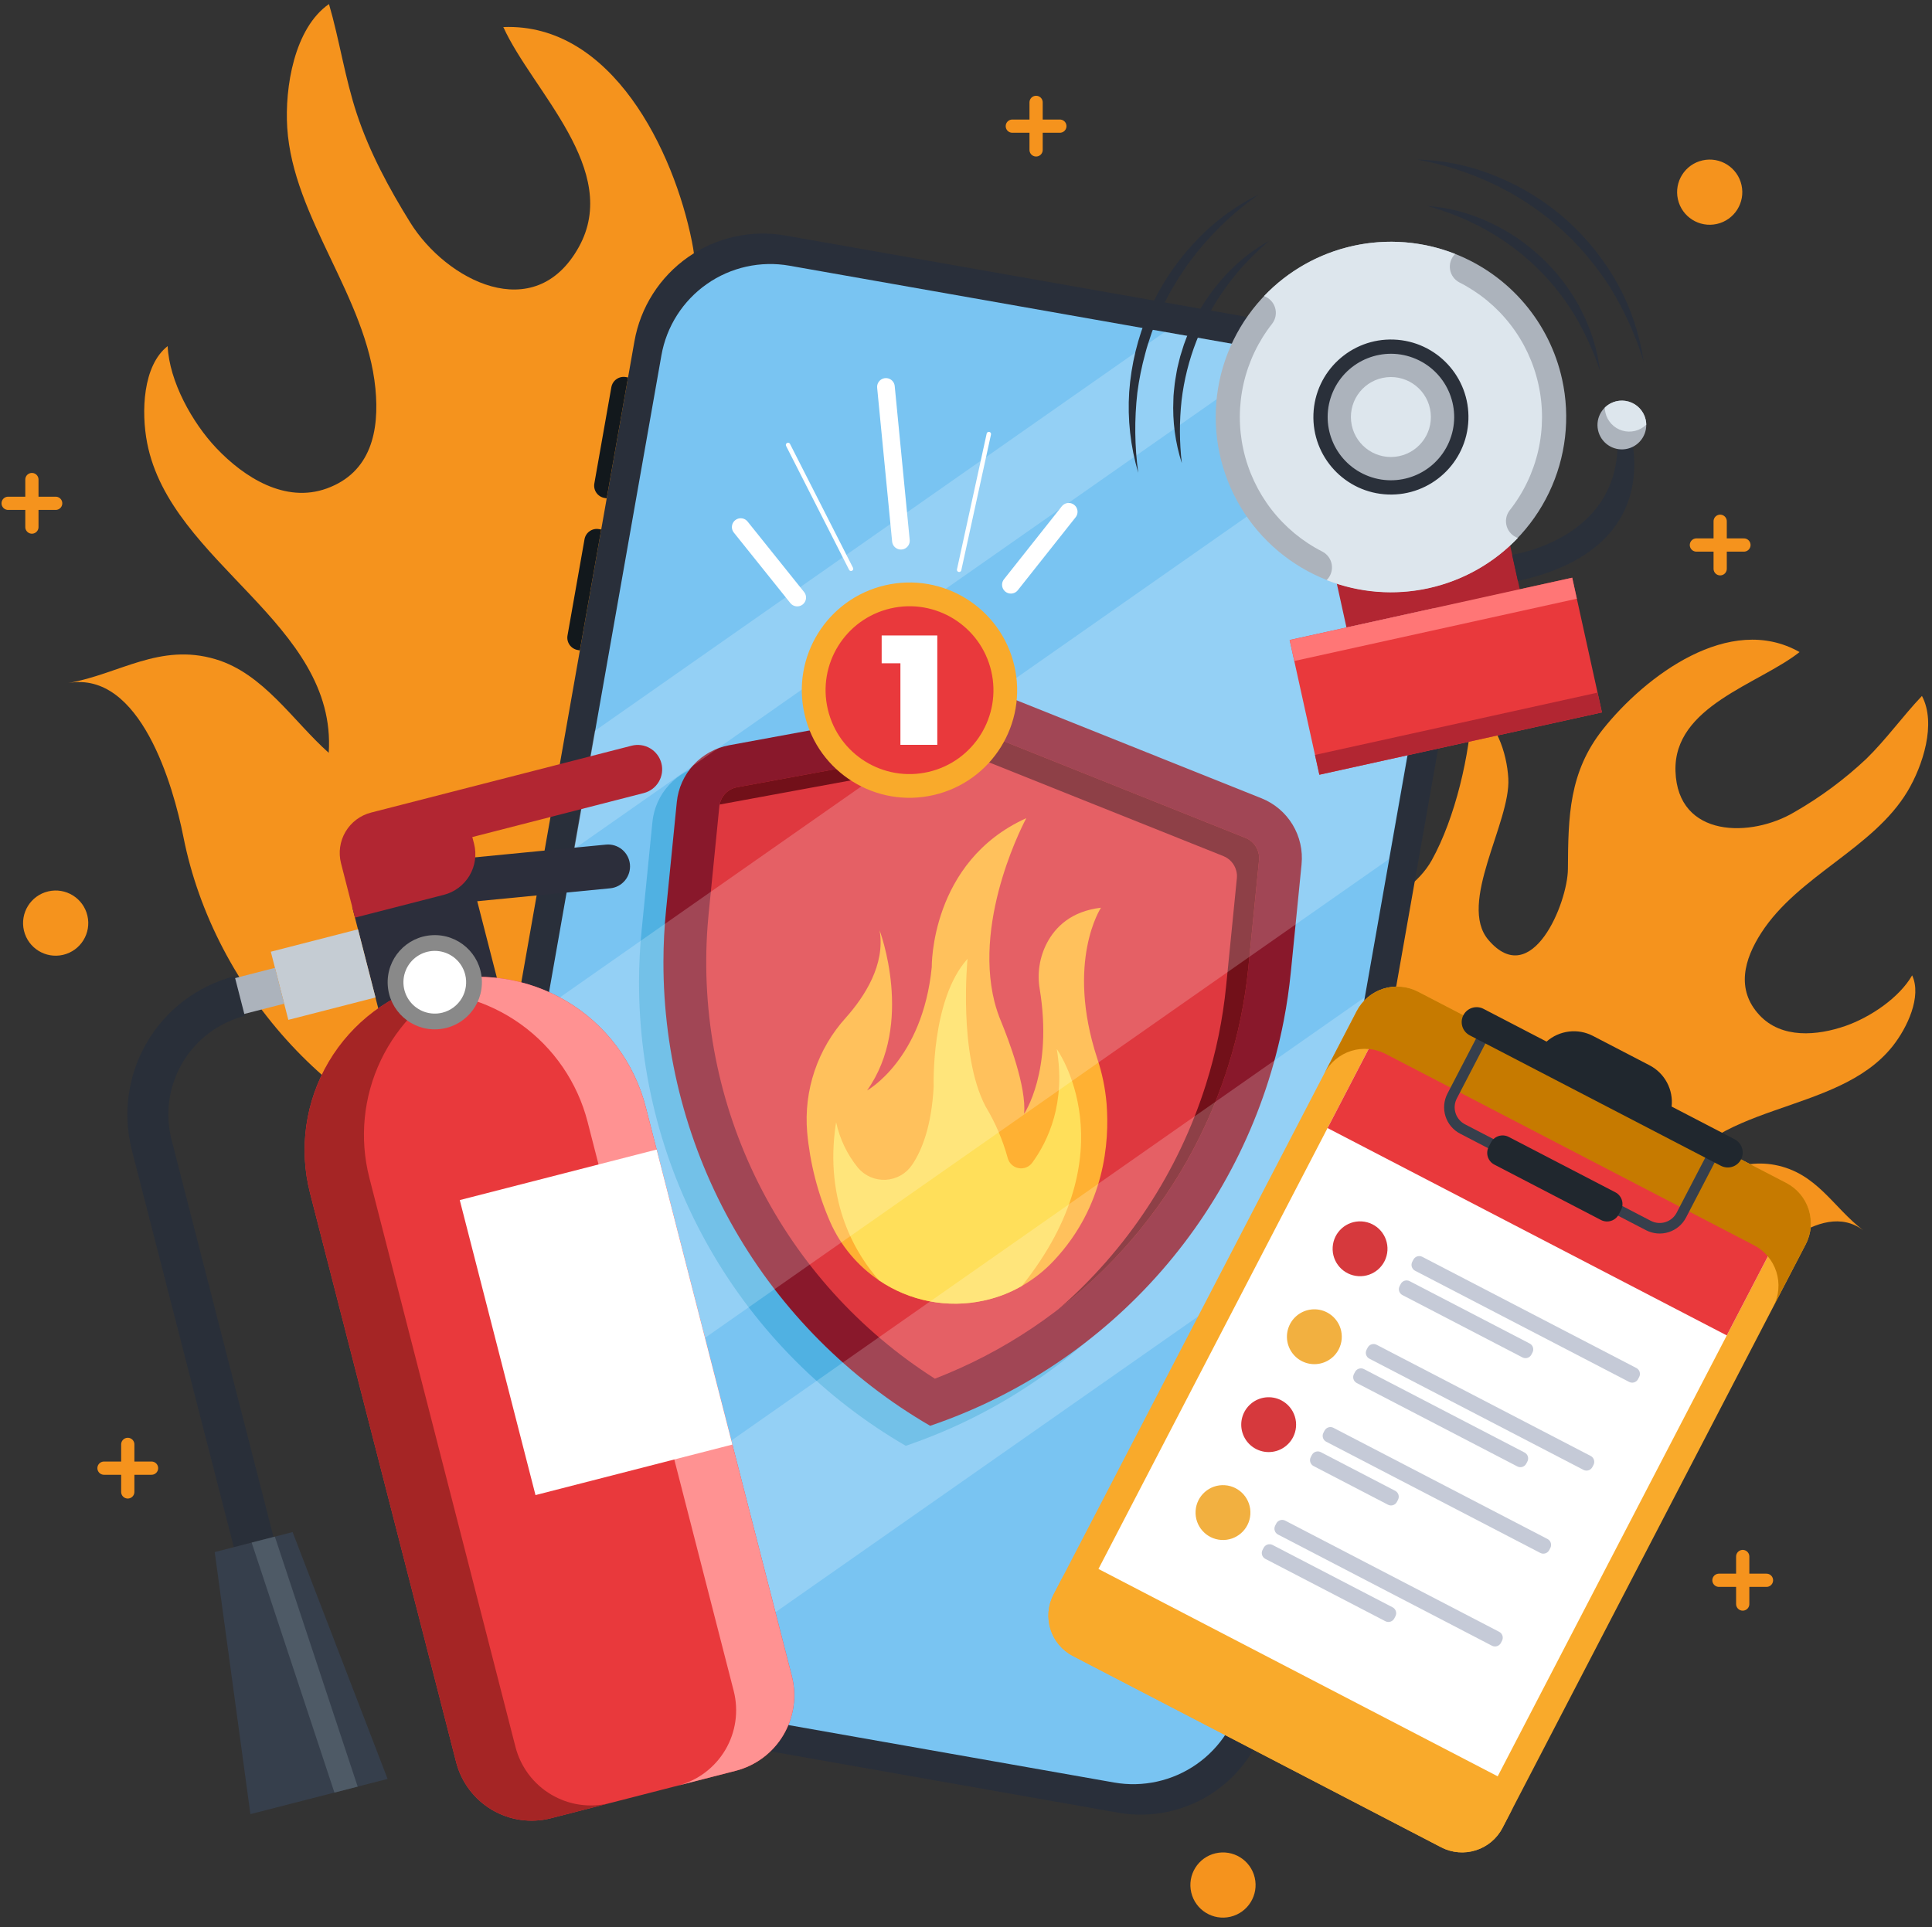 <svg width="438" height="437" viewBox="0 0 438 437" fill="none" xmlns="http://www.w3.org/2000/svg">


<rect x="0" y="0" width="438" height="437" fill="#333333" stroke="none"/>


<style>
.p1 {
    animation-name: jiggle;
    animation-duration: 1s;
    animation-iteration-count: infinite;
    animation-timing-function: linear;
}






@keyframes jiggle {
  1% {
    transform: translate(0px, 0px) rotate(0deg);
  }
  5% {
    transform: translate(1px, -1px) rotate(-1deg);
  }
  10% {
    transform: translate(2px, -2px) rotate(0deg);
  }
  15% {
    transform: translate(3px, -3px) rotate(1deg);
  }
  20% {
    transform: translate(2px, -2px) rotate(0deg);
  }
  25% {
    transform: translate(1px, -1px) rotate(-1deg);
  }
  30% {
    transform: translate(0px, 0px) rotate(0deg);
  }
  35% {
    transform: translate(-1px, 1px) rotate(1deg);
  }
  40% {
    transform: translate(-2px, 2px) rotate(0deg);
  }
  45% {
    transform: translate(-3px, 3px) rotate(-1deg);
  }
  50% {
    transform: translate(-2px, 2px) rotate(1deg);
  }
  55% {
    transform: translate(-1px, 1px) rotate(1deg);
  }
  60% {
    transform: translate(0px, 0px) rotate(0deg);
  }
}
  
  .v1 {
    transform-origin: center;
    animation-name:transtX;
    transform-box: fill-box;
    animation-fill-mode: both;
    animation-duration: 5.5s;
    animation-iteration-count: infinite;
}

@keyframes  transtX{
	0% {
   transform: translateY(0px);
   }
	50% {
       transform: translateY(-38px);

   }
	100% { 
       transform: translateY(0px);

   }
}


.v0-1 {
  animation-name: sc-2;
  transform-box: fill-box;
  animation-fill-mode: both;
	animation-duration: 1.5s;
  transform-origin: left top;
	animation-iteration-count: infinite;
  animation-delay: .2s;

}

.v0-2 {
  animation-delay: .4s;
  animation-name: sc-2;
  transform-box: fill-box;
  animation-fill-mode: both;
	animation-duration: 1.5s;
  transform-origin: left top;
	animation-iteration-count: infinite;
}

.v0-3 {
  animation-delay: .6s;
  animation-name: sc-2;
  transform-box: fill-box;
  animation-fill-mode: both;
	animation-duration: 1.5s;
  transform-origin: left top;
	animation-iteration-count: infinite;
}

.v0-4 {
  animation-delay: .8s;
  animation-name: sc-2;
  transform-box: fill-box;
  animation-fill-mode: both;
	animation-duration: 1.5s;
  transform-origin: left top;
	animation-iteration-count: infinite;
}

.v0-5 {
  animation-delay: .8s;
  animation-name: sc-2;
  transform-box: fill-box;
  animation-fill-mode: both;
	animation-duration: 1.5s;
  transform-origin: left top;
	animation-iteration-count: infinite;
}

.v0-6 {
  animation-delay: .8s;
  animation-name: sc-2;
  transform-box: fill-box;
  animation-fill-mode: both;
	animation-duration: 1.5s;
  transform-origin: left top;
	animation-iteration-count: infinite;
}

.v0-7 {
  animation-delay: .8s;
  animation-name: sc-2;
  transform-box: fill-box;
  animation-fill-mode: both;
	animation-duration: 1.5s;
  transform-origin: left top;
	animation-iteration-count: infinite;
}

.v0-8 {
  animation-delay: .8s;
  animation-name: sc-2;
  transform-box: fill-box;
  animation-fill-mode: both;
	animation-duration: 1.5s;
  transform-origin: left top;
	animation-iteration-count: infinite;
}

.v0-9 {
  animation-delay: .8s;
  animation-name: sc-2;
  transform-box: fill-box;
  animation-fill-mode: both;
	animation-duration: 1.5s;
  transform-origin: left top;
	animation-iteration-count: infinite;
}

.v0-10 {
  animation-delay: .8s;
  animation-name: sc-2;
  transform-box: fill-box;
  animation-fill-mode: both;
	animation-duration: 1.5s;
  transform-origin: left top;
	animation-iteration-count: infinite;
}

.v0-11 {
  animation-delay: .8s;
  animation-name: sc-2;
  transform-box: fill-box;
  animation-fill-mode: both;
	animation-duration: 1.5s;
  transform-origin: left top;
	animation-iteration-count: infinite;
}
.v0-12{
  animation-delay: .8s;
  animation-name: sc-2;
  transform-box: fill-box;
  animation-fill-mode: both;
	animation-duration: 1.5s;
  transform-origin: left top;
	animation-iteration-count: infinite;
}



@keyframes  sc-2 {
	0% {
   transform: scalex(1);
   }
	50% {
       transform: scaleX(0);

   }
	100% { 
       transform: scalex(1);
   }
}


.ro {
  animation-delay: .6s;
  animation-name: ro-2;
  transform-box: fill-box;
  animation-fill-mode: both;
	animation-duration: 3.5s;
  transform-origin: center top;
	animation-iteration-count: infinite;
}


@keyframes ro-2 {
	0% {
    transform: rotate(0deg);
   }
	50% {
    transform: rotate(10deg);

   }
	100% { 
    transform: rotate(0deg);
   }
}

</style>









<path d="M123.717 266.03C119.654 265.604 115.62 264.933 111.637 264.021C76.585 255.961 48.501 224.749 41.578 189.759C39.303 178.259 31.85 152.011 15.496 154.876C27.025 152.856 36.181 145.713 48.849 149.476C59.749 152.714 66.425 163.496 74.527 170.703C76.438 141.271 38.689 127.79 33.365 100.471C31.988 93.411 32.365 82.882 38.009 78.485C38.38 86.485 43.588 95.859 49.063 101.624C55.38 108.276 64.654 114.158 74.051 110.771C84.128 107.139 86.039 97.68 85.11 88.117C83.089 67.257 66.438 49.463 65.119 28.971C64.534 19.863 66.707 6.393 74.582 0.918C76.944 8.989 78.201 17.682 80.896 25.818C83.773 34.508 88.186 42.692 92.996 50.443C101.139 63.564 121.185 74.043 131.202 56.055C140.931 38.584 120.721 20.685 114.108 6.137C138.763 5.151 152.789 34.357 156.858 54.737C160.151 71.237 154.07 83.5 146.802 97.797C142.09 107.066 139.525 136.076 158.474 128.34C172.108 122.775 168.937 93.095 175.75 81.514C179.803 74.626 187.387 67.244 195.756 67.034C189.619 80.134 184.672 99.734 185.143 114.554C185.643 130.227 203.124 149.067 213.164 127.328C215.58 122.095 215.786 116.146 216.004 110.498C216.801 111.041 217.444 111.78 217.872 112.644C235.554 140.501 222.726 162.344 208.623 188.06C200.89 202.16 204.478 219.286 197.375 233.646C184.045 260.606 151.472 268.952 123.717 266.03Z" fill="#F5931D"/>
<path d="M313.682 315.392C316.496 316.487 319.374 317.412 322.3 318.162C348.064 324.732 377.086 313.728 393.482 293.078C398.87 286.291 412.655 271.565 422.432 278.984C415.539 273.753 411.94 265.96 402.342 264.143C394.079 262.579 386.042 267.405 378.281 269.399C386.99 249.408 416.358 253.331 429.107 237.182C432.402 233.008 435.722 225.963 433.499 221.162C430.548 226.291 423.95 230.69 418.399 232.626C411.999 234.858 403.91 235.584 398.882 230.177C393.489 224.377 395.436 217.515 399.282 211.545C407.676 198.522 424.639 192.464 432.443 179.445C435.91 173.658 439.043 164.07 435.721 157.806C431.436 162.311 427.667 167.598 423.14 172.035C418.202 176.688 412.735 180.744 406.851 184.121C397.058 189.987 380.337 190.086 379.844 174.874C379.365 160.1 398.706 155.174 407.977 147.857C392.109 138.862 373.003 153.307 363.428 165.325C355.679 175.052 355.528 185.171 355.459 197.025C355.417 204.711 347.282 224.644 337.448 213.145C330.372 204.873 342.505 186.445 341.948 176.524C341.616 170.624 339.131 163.207 333.703 160.236C333.303 170.925 329.916 185.477 324.59 195.057C318.957 205.188 301.09 211.65 301.851 193.965C302.034 189.708 303.913 185.729 305.682 181.943C304.974 182.031 304.302 182.298 303.728 182.721C282.676 195.042 283.713 213.737 284.274 235.414C284.581 247.299 276.426 257.337 276.232 269.179C275.873 291.404 294.453 307.916 313.682 315.392Z" fill="#F5931D"/>
<path d="M395.088 352.941V363.718" stroke="#F5931D" stroke-width="3" stroke-linecap="round" stroke-linejoin="round"/>
<path d="M400.476 358.329H389.699" stroke="#F5931D" stroke-width="3" stroke-linecap="round" stroke-linejoin="round"/>
<path d="M7.232 108.738V119.515" stroke="#F5931D" stroke-width="3" stroke-linecap="round" stroke-linejoin="round"/>
<path d="M12.621 114.126H1.844" stroke="#F5931D" stroke-width="3" stroke-linecap="round" stroke-linejoin="round"/>
<path d="M234.891 23.216V33.993" stroke="#F5931D" stroke-width="3" stroke-linecap="round" stroke-linejoin="round"/>
<path d="M240.279 28.604H229.502" stroke="#F5931D" stroke-width="3" stroke-linecap="round" stroke-linejoin="round"/>
<path d="M389.977 118.195V128.972" stroke="#F5931D" stroke-width="3" stroke-linecap="round" stroke-linejoin="round"/>
<path d="M395.365 123.583H384.588" stroke="#F5931D" stroke-width="3" stroke-linecap="round" stroke-linejoin="round"/>
<path d="M28.967 327.518V338.295" stroke="#F5931D" stroke-width="3" stroke-linecap="round" stroke-linejoin="round"/>
<path d="M34.355 332.905H23.578" stroke="#F5931D" stroke-width="3" stroke-linecap="round" stroke-linejoin="round"/>
<path d="M389.225 50.785C393.207 49.89 395.709 45.936 394.814 41.954C393.919 37.972 389.966 35.47 385.984 36.365C382.002 37.26 379.499 41.213 380.394 45.196C381.289 49.178 385.243 51.68 389.225 50.785Z" fill="#F5931D"/>
<path d="M14.319 216.508C18.291 215.57 20.751 211.59 19.813 207.618C18.875 203.646 14.895 201.186 10.923 202.123C6.951 203.061 4.491 207.041 5.428 211.014C6.366 214.986 10.346 217.446 14.319 216.508Z" fill="#F5931D"/>
<path d="M278.963 434.622C282.934 433.681 285.391 429.699 284.451 425.728C283.51 421.756 279.528 419.299 275.556 420.24C271.585 421.181 269.128 425.163 270.069 429.134C271.009 433.106 274.991 435.563 278.963 434.622Z" fill="#F5931D"/>


<g class="v1"> 
    <path d="M312.371 77.104L178.082 53.409C174.259 52.734 170.34 52.819 166.55 53.659C162.759 54.499 159.172 56.077 155.991 58.304C152.811 60.53 150.1 63.361 148.014 66.635C145.928 69.909 144.507 73.562 143.832 77.386L95.19 353.071C94.515 356.894 94.6 360.813 95.44 364.603C96.28 368.394 97.858 371.982 100.085 375.162C102.311 378.343 105.142 381.053 108.417 383.14C111.691 385.226 115.344 386.647 119.167 387.322L253.456 411.022C257.279 411.696 261.198 411.611 264.988 410.771C268.779 409.931 272.366 408.353 275.547 406.127C278.727 403.9 281.438 401.069 283.524 397.795C285.611 394.521 287.032 390.868 287.706 387.045L336.35 111.355C337.025 107.531 336.94 103.612 336.1 99.822C335.26 96.031 333.681 92.443 331.455 89.263C329.228 86.082 326.397 83.371 323.122 81.285C319.848 79.199 316.195 77.778 312.371 77.104Z" fill="#292F3A"/>
    <path d="M329.512 112.249L281.589 383.861C280.434 390.406 276.727 396.224 271.283 400.035C265.838 403.846 259.103 405.339 252.558 404.184L122.348 381.209C115.804 380.054 109.986 376.346 106.175 370.902C102.364 365.458 100.871 358.723 102.025 352.178L149.949 80.566C150.521 77.326 151.726 74.23 153.494 71.455C155.263 68.681 157.561 66.281 160.256 64.395C162.952 62.508 165.993 61.171 169.205 60.46C172.418 59.748 175.739 59.677 178.979 60.249L309.189 83.224C312.43 83.794 315.527 84.998 318.303 86.765C321.078 88.532 323.478 90.83 325.366 93.525C327.253 96.221 328.591 99.262 329.303 102.474C330.014 105.687 330.085 109.009 329.512 112.249Z" fill="#79C4F2"/>
    <path d="M141.88 85.501L142.386 85.591L137.544 113L137.038 112.911C136.3 112.78 135.643 112.362 135.212 111.748C134.781 111.133 134.612 110.373 134.742 109.634L138.599 87.797C138.73 87.058 139.149 86.4 139.764 85.97C140.38 85.539 141.141 85.371 141.88 85.501Z" fill="#12181C"/>
    <path d="M330.102 149.695L329.597 149.606L334.439 122.196L334.944 122.285C335.683 122.416 336.34 122.834 336.77 123.449C337.201 124.063 337.37 124.823 337.241 125.562L333.383 147.399C333.253 148.139 332.833 148.796 332.218 149.226C331.603 149.657 330.842 149.826 330.102 149.695Z" fill="#12181C"/>
    <path d="M135.796 119.977L136.302 120.066L131.46 147.476L130.954 147.387C130.216 147.256 129.559 146.838 129.128 146.223C128.697 145.609 128.528 144.848 128.658 144.109L132.515 122.273C132.646 121.533 133.065 120.876 133.68 120.445C134.296 120.015 135.057 119.846 135.796 119.977Z" fill="#12181C"/>
</g>
<g style="mix-blend-mode:multiply">
<path d="M289.548 200.504L287.115 224.933C286.743 228.666 286.206 232.348 285.504 235.979C281.431 256.999 271.87 276.568 257.792 292.7C243.714 308.832 225.619 320.953 205.344 327.834C186.921 317.139 171.636 301.787 161.022 283.317C150.408 264.847 144.84 243.911 144.875 222.609C144.881 218.703 145.081 214.775 145.475 210.825L147.908 186.396C148.222 183.254 149.548 180.299 151.687 177.976C153.826 175.653 156.662 174.088 159.767 173.517L217.903 162.817L221.857 162.087L266.524 179.959L280.472 185.543C283.403 186.717 285.872 188.81 287.51 191.509C289.147 194.208 289.864 197.366 289.551 200.507L289.548 200.504Z" fill="#50B1E2"/>
</g>
<path d="M295.078 195.971L292.645 220.4C292.273 224.133 291.736 227.815 291.034 231.445C286.962 252.465 277.402 272.034 263.324 288.166C249.246 304.299 231.151 316.42 210.875 323.301C192.452 312.606 177.166 297.254 166.552 278.784C155.938 260.314 150.37 239.377 150.406 218.075C150.41 214.17 150.61 210.242 151.006 206.291L153.436 181.871C153.749 178.729 155.074 175.773 157.212 173.45C159.35 171.126 162.185 169.56 165.29 168.988L223.426 158.288L227.38 157.558L272.047 175.431L285.996 181.014C288.927 182.188 291.396 184.282 293.033 186.981C294.67 189.68 295.387 192.837 295.074 195.979L295.078 195.971Z" fill="#89182B"/>
<path d="M285.438 195.02L283.005 219.443C282.252 227.022 280.718 234.504 278.428 241.769C273.379 257.813 264.78 272.514 253.271 284.779C241.761 297.045 227.636 306.559 211.944 312.617C194.867 301.753 181.056 286.461 171.982 268.369C162.909 250.277 158.913 230.062 160.42 209.879C160.483 209 160.562 208.131 160.649 207.255L163.082 182.832C163.191 181.781 163.635 180.794 164.35 180.017C165.065 179.24 166.012 178.715 167.05 178.52L207.901 170.999L226.38 167.599L263.486 182.446L282.398 190.011C283.094 190.291 283.716 190.729 284.215 191.29C284.714 191.851 285.076 192.519 285.274 193.244C285.444 193.819 285.5 194.423 285.438 195.02Z" fill="#DF383F"/>
<g style="mix-blend-mode:multiply">
<path d="M285.272 193.242C285.075 192.518 284.712 191.849 284.213 191.288C283.714 190.727 283.093 190.289 282.396 190.009L263.484 182.444L226.378 167.597L207.899 170.997L167.048 178.518C166.081 178.701 165.192 179.173 164.497 179.87C163.802 180.568 163.334 181.459 163.154 182.427L202.871 175.115L221.35 171.715L258.456 186.563L277.368 194.128C278.064 194.408 278.686 194.846 279.185 195.407C279.684 195.968 280.047 196.637 280.244 197.361C280.414 197.937 280.469 198.54 280.407 199.138L277.975 223.561C277.222 231.141 275.687 238.623 273.397 245.888C267.169 265.649 255.587 283.299 239.937 296.879C258.099 282.876 271.532 263.643 278.426 241.771C280.717 234.506 282.25 227.024 283.003 219.445L285.436 195.022C285.499 194.423 285.443 193.819 285.272 193.242Z" fill="#721019"/>
</g>
<path d="M238.933 285.833C236.81 288.107 234.357 290.049 231.655 291.594C229.172 293.026 226.493 294.09 223.703 294.752L222.953 294.923C218.903 295.797 214.717 295.841 210.65 295.05C206.582 294.259 202.717 292.651 199.289 290.323C194.423 287.043 190.583 282.456 188.209 277.09C185.386 270.619 183.623 263.735 182.989 256.704C182.592 252.008 183.166 247.28 184.676 242.816C186.185 238.352 188.598 234.246 191.764 230.756C196.022 225.968 200.747 218.69 199.413 210.956C199.413 210.956 207.374 232.019 196.579 247.256C196.579 247.256 209.14 240.345 211.237 219.294C211.237 219.294 210.861 195.374 232.67 185.521C232.67 185.521 220.593 207.703 225.449 227.129C225.852 228.698 226.369 230.235 226.997 231.729C228.553 235.523 232.771 246.494 232.167 252.564C232.167 252.564 238.783 242.913 235.705 224.221C235.103 220.646 235.692 216.973 237.381 213.766C239.276 210.201 242.852 206.613 249.602 205.826C249.602 205.826 241.553 217.956 248.75 239.993C249.866 243.323 250.579 246.775 250.873 250.275C251.55 259.001 250.469 273.525 238.933 285.833Z" fill="#FFB133"/>
<path d="M231.656 291.594C229.173 293.026 226.494 294.09 223.704 294.752L222.954 294.923C218.904 295.798 214.718 295.841 210.65 295.051C206.583 294.26 202.718 292.651 199.29 290.323C194.504 284.94 186.624 272.938 189.553 254.45C190.366 258.241 192.066 261.785 194.512 264.793C195.278 265.701 196.244 266.419 197.334 266.891C198.424 267.364 199.608 267.578 200.795 267.516C201.981 267.455 203.137 267.12 204.172 266.537C205.208 265.955 206.094 265.141 206.762 264.159C209.056 260.78 211.191 255.278 211.673 246.359C211.673 246.359 211.002 226.65 219.347 217.422C219.347 217.422 217.197 239.003 223.434 250.88C225.636 254.524 227.325 258.456 228.452 262.562C228.598 263.14 228.906 263.664 229.339 264.073C229.772 264.482 230.312 264.76 230.897 264.873C231.482 264.986 232.088 264.93 232.642 264.711C233.196 264.493 233.677 264.121 234.027 263.639C237.668 258.632 241.646 250.058 239.58 237.878C239.58 237.882 256.247 260.894 231.656 291.594Z" fill="#FFDF5A"/>
<g style="mix-blend-mode:overlay" opacity="0.2">
<path d="M321.929 89.649L123.767 228.371L103.59 342.734L314.836 194.847L329.413 112.231C330.137 108.141 329.832 103.936 328.526 99.994C327.219 96.051 324.952 92.496 321.929 89.649ZM264.075 75.264L134.816 165.749L130.087 192.549L290.877 79.99L264.075 75.264ZM122.248 381.192L147.208 385.592L300.06 278.588L309.305 226.196L105 369.211C106.833 372.34 109.326 375.032 112.304 377.101C115.283 379.17 118.676 380.566 122.248 381.192Z" fill="white"/>
</g>
<path d="M211.736 180.26C224.863 177.195 233.02 164.068 229.954 150.941C226.889 137.814 213.763 129.657 200.636 132.723C187.509 135.788 179.352 148.914 182.417 162.041C185.482 175.168 198.609 183.325 211.736 180.26Z" fill="#F9AA2B"/>
<path d="M210.531 175.022C220.762 172.627 227.115 162.391 224.72 152.16C222.325 141.929 212.089 135.576 201.858 137.971C191.626 140.366 185.274 150.602 187.669 160.833C190.064 171.064 200.299 177.417 210.531 175.022Z" fill="#E9393C"/>
<path d="M212.491 144.093V168.893H204.131V150.399H199.881V144.093H212.491Z" fill="white"/>
<path d="M204.245 122.61L200.848 87.735" stroke="white" stroke-width="4" stroke-linecap="round" stroke-linejoin="round"/>
<path d="M180.736 135.495L167.928 119.515" stroke="white" stroke-width="4" stroke-linecap="round" stroke-linejoin="round"/>
<path d="M229.176 132.594L242.287 116.046" stroke="white" stroke-width="4" stroke-linecap="round" stroke-linejoin="round"/>
<path d="M178.658 100.889L192.937 128.971" stroke="white" stroke-linecap="round" stroke-linejoin="round"/>
<path d="M224.176 98.424L217.445 129.2" stroke="white" stroke-linecap="round" stroke-linejoin="round"/>

<g class="ro"> 
    <path d="M106.744 198.706L79.84 205.612L88.318 238.639L115.221 231.732L106.744 198.706Z" fill="#2C2E3B"/>
    <path d="M85.414 196.566L137.375 191.516C138.026 191.452 138.682 191.517 139.307 191.708C139.933 191.898 140.514 192.21 141.019 192.625C141.524 193.04 141.942 193.55 142.249 194.127C142.557 194.704 142.748 195.335 142.811 195.986C142.939 197.299 142.54 198.61 141.702 199.629C140.863 200.649 139.655 201.294 138.341 201.422L86.38 206.472L85.414 196.566Z" fill="#2C2E3B"/>
    <path d="M107.077 189.804L145.955 179.824C146.66 179.643 147.322 179.325 147.904 178.888C148.486 178.451 148.977 177.904 149.347 177.278C149.718 176.651 149.961 175.958 150.064 175.237C150.166 174.517 150.126 173.783 149.945 173.078C149.764 172.373 149.446 171.711 149.009 171.129C148.572 170.547 148.025 170.056 147.398 169.686C146.772 169.315 146.079 169.072 145.358 168.969C144.638 168.867 143.904 168.907 143.199 169.088L84.114 184.255C81.688 184.879 79.608 186.441 78.333 188.598C77.058 190.754 76.692 193.329 77.314 195.755L80.476 208.074L100.627 202.901C103.07 202.274 105.163 200.702 106.447 198.532C107.731 196.361 108.1 193.769 107.473 191.326L107.077 189.804Z" fill="#B22632"/>
    <path d="M98.57 222.724C88.48 225.315 79.831 231.808 74.528 240.774C69.224 249.741 67.7 260.448 70.29 270.538L103.413 399.571C104.578 404.106 107.496 407.993 111.526 410.377C115.556 412.761 120.368 413.446 124.903 412.282L166.803 401.527C171.338 400.363 175.225 397.445 177.609 393.414C179.992 389.384 180.677 384.572 179.513 380.037L146.39 251.004C145.108 246.007 142.853 241.312 139.756 237.186C136.658 233.06 132.779 229.585 128.338 226.959C123.897 224.333 118.983 222.607 113.875 221.881C108.768 221.154 103.567 221.441 98.57 222.724Z" fill="#E9393C"/>
    <path d="M98.57 222.724C96.363 223.294 94.209 224.053 92.133 224.994C101.343 224.281 110.51 226.836 118.024 232.212C125.537 237.587 130.915 245.438 133.214 254.385L166.336 383.413C167.5 387.951 166.815 392.765 164.43 396.797C162.045 400.829 158.156 403.748 153.619 404.913L166.79 401.532C171.327 400.367 175.216 397.448 177.601 393.416C179.986 389.384 180.671 384.57 179.507 380.032L146.39 251.004C145.107 246.007 142.853 241.312 139.755 237.186C136.658 233.06 132.778 229.585 128.337 226.959C123.897 224.333 118.982 222.607 113.875 221.881C108.767 221.154 103.567 221.441 98.57 222.724Z" fill="#FF9292"/>
    <path d="M116.863 396.114L83.741 267.086C81.452 258.162 82.372 248.717 86.341 240.403C90.309 232.089 97.074 225.435 105.451 221.603C103.129 221.772 100.826 222.148 98.57 222.725C88.48 225.315 79.831 231.808 74.528 240.775C69.224 249.741 67.7 260.448 70.29 270.539L103.411 399.572C104.576 404.109 107.496 407.998 111.528 410.383C115.56 412.767 120.374 413.453 124.911 412.289L138.362 408.836C136.115 409.412 133.777 409.54 131.48 409.213C129.184 408.886 126.974 408.109 124.978 406.928C122.981 405.747 121.237 404.183 119.845 402.328C118.452 400.472 117.439 398.361 116.863 396.114Z" fill="#A52525"/>
    <g style="mix-blend-mode:overlay">
    <path d="M148.863 260.663L104.23 272.12L121.402 339.013L166.035 327.556L148.863 260.663Z" fill="white"/>
    </g>
    <path d="M99.151 233.393C105.043 233.072 109.559 228.035 109.238 222.143C108.917 216.25 103.88 211.734 97.987 212.055C92.095 212.376 87.579 217.413 87.9 223.306C88.221 229.198 93.258 233.715 99.151 233.393Z" fill="#898989"/>
    <path d="M105.457 220.956C105.108 219.594 104.362 218.366 103.314 217.428C102.266 216.49 100.964 215.883 99.572 215.685C98.179 215.487 96.76 215.706 95.492 216.315C94.224 216.924 93.165 217.895 92.449 219.105C91.733 220.316 91.392 221.711 91.47 223.116C91.547 224.52 92.039 225.87 92.883 226.994C93.727 228.119 94.886 228.968 96.213 229.434C97.54 229.9 98.975 229.963 100.337 229.613C102.164 229.144 103.73 227.968 104.69 226.345C105.65 224.721 105.926 222.783 105.457 220.956Z" fill="white"/>
    <path d="M81.162 210.724L61.398 215.803L65.369 231.254L85.133 226.176L81.162 210.724Z" fill="#C5CCD3"/>
    <path d="M52.923 230.541L64.426 227.588L62.34 219.462L50.837 222.415L52.923 230.541Z" fill="#ACB3BC"/>
    <path d="M62.008 348.514L53.008 350.825L29.882 260.751C27.757 252.435 29.018 243.615 33.387 236.227C37.757 228.839 44.879 223.486 53.19 221.343L55.501 230.343C49.576 231.871 44.498 235.687 41.384 240.955C38.27 246.222 37.373 252.511 38.89 258.439L62.008 348.514Z" fill="#292F39"/>
    <path d="M87.87 403.37L56.77 411.354L48.68 351.933L66.335 347.401L87.87 403.37Z" fill="#363F4C"/>
    <path d="M81.089 405.115L75.819 406.471L57.053 349.784L62.313 348.434L81.089 405.115Z" fill="#4E5A66"/>
</g>

<path d="M307.58 229.267L238.839 361.588C236.212 366.645 238.181 372.874 243.238 375.501L326.717 418.868C331.774 421.496 338.003 419.526 340.63 414.469L409.371 282.148C411.998 277.091 410.029 270.862 404.972 268.235L321.492 224.868C316.436 222.241 310.207 224.21 307.58 229.267Z" fill="#F9AA2B"/>
<g style="mix-blend-mode:multiply">
<path d="M329.149 414.188L245.669 370.821C244.466 370.197 243.398 369.341 242.526 368.304C241.655 367.267 240.996 366.068 240.587 364.776C240.178 363.484 240.028 362.124 240.145 360.774C240.262 359.424 240.644 358.111 241.269 356.908L238.838 361.588C238.213 362.791 237.831 364.104 237.714 365.454C237.597 366.804 237.747 368.164 238.156 369.456C238.565 370.747 239.224 371.946 240.096 372.983C240.967 374.02 242.035 374.876 243.238 375.5L326.718 418.871C329.146 420.132 331.976 420.377 334.585 419.552C337.194 418.727 339.368 416.899 340.63 414.471L343.061 409.792C341.798 412.22 339.624 414.047 337.015 414.871C334.406 415.695 331.576 415.45 329.149 414.188Z" fill="#F9AA2B"/>
</g>
<path d="M404.52 277.699L314.01 230.679L249.029 355.761L339.539 402.781L404.52 277.699Z" fill="white"/>
<path d="M404.52 277.699L314.01 230.679L300.966 255.787L391.476 302.807L404.52 277.699Z" fill="#E9393C"/>
<path d="M293.136 325.909C292.569 327.001 291.691 327.9 290.613 328.492C289.535 329.085 288.306 329.344 287.081 329.238C285.855 329.132 284.689 328.665 283.729 327.896C282.769 327.127 282.059 326.09 281.688 324.917C281.317 323.745 281.302 322.488 281.645 321.307C281.989 320.126 282.674 319.073 283.616 318.282C284.557 317.49 285.712 316.996 286.935 316.861C288.157 316.726 289.393 316.956 290.484 317.523C291.209 317.9 291.852 318.415 292.378 319.041C292.903 319.666 293.301 320.388 293.547 321.167C293.793 321.946 293.884 322.765 293.813 323.579C293.743 324.393 293.513 325.185 293.136 325.909Z" fill="#D6393D"/>
<path d="M350.835 348.971L302.307 323.761C301.57 323.378 300.662 323.665 300.279 324.402L300.028 324.887C299.645 325.624 299.932 326.532 300.669 326.915L349.196 352.125C349.933 352.508 350.841 352.22 351.224 351.483L351.476 350.999C351.859 350.262 351.572 349.354 350.835 348.971Z" fill="#C5CAD7"/>
<path d="M316.3 338.041L299.44 329.278C298.703 328.895 297.795 329.182 297.412 329.919L297.16 330.403C296.777 331.14 297.064 332.048 297.801 332.431L314.662 341.194C315.399 341.577 316.307 341.29 316.689 340.553L316.941 340.069C317.324 339.332 317.037 338.424 316.3 338.041Z" fill="#C5CAD7"/>
<path d="M314.544 283.535C314.749 280.106 312.137 277.16 308.708 276.955C305.28 276.749 302.334 279.362 302.128 282.79C301.923 286.219 304.535 289.165 307.964 289.37C311.392 289.576 314.338 286.963 314.544 283.535Z" fill="#D6393D"/>
<path class="v0-1" d="M370.977 310.197L322.45 284.987C321.713 284.604 320.805 284.891 320.422 285.629L320.17 286.113C319.787 286.85 320.074 287.758 320.811 288.141L369.339 313.351C370.076 313.734 370.984 313.447 371.367 312.71L371.618 312.225C372.001 311.488 371.714 310.58 370.977 310.197Z" fill="#C5CAD7"/>
<path class="v0-2" d="M346.79 304.64L319.583 290.506C318.846 290.123 317.938 290.41 317.555 291.147L317.303 291.632C316.92 292.369 317.207 293.277 317.944 293.66L345.152 307.794C345.889 308.177 346.797 307.89 347.18 307.153L347.432 306.668C347.815 305.931 347.527 305.023 346.79 304.64Z" fill="#C5CAD7"/>
<path class="v0-3" d="M303.496 305.972C302.929 307.064 302.051 307.963 300.973 308.555C299.895 309.148 298.666 309.408 297.441 309.302C296.215 309.195 295.049 308.728 294.089 307.959C293.129 307.19 292.418 306.154 292.047 304.981C291.676 303.808 291.662 302.552 292.005 301.371C292.348 300.19 293.034 299.137 293.975 298.345C294.917 297.554 296.072 297.059 297.295 296.924C298.517 296.789 299.752 297.02 300.844 297.587C302.307 298.348 303.409 299.658 303.906 301.23C304.403 302.803 304.256 304.508 303.496 305.972Z" fill="#F2B040"/>
<path class="v0-4" d="M360.62 330.139L312.092 304.929C311.355 304.546 310.447 304.833 310.064 305.57L309.813 306.055C309.43 306.792 309.717 307.7 310.454 308.083L358.981 333.293C359.718 333.676 360.626 333.388 361.009 332.651L361.261 332.167C361.644 331.43 361.357 330.522 360.62 330.139Z" fill="#C5CAD7"/>
<path class="v0-5" d="M345.633 329.361L309.225 310.447C308.488 310.064 307.58 310.351 307.197 311.089L306.946 311.573C306.563 312.31 306.85 313.218 307.587 313.601L343.994 332.515C344.731 332.898 345.639 332.611 346.022 331.873L346.274 331.389C346.657 330.652 346.37 329.744 345.633 329.361Z" fill="#C5CAD7"/>
<path class="v0-6" d="M283.465 343.392C283.693 339.965 281.1 337.002 277.673 336.773C274.246 336.545 271.282 339.138 271.054 342.565C270.826 345.992 273.419 348.956 276.846 349.184C280.273 349.412 283.236 346.819 283.465 343.392Z" fill="#F2B040"/>
<path class="v0-7" d="M339.879 370.016L291.373 344.807C290.636 344.424 289.729 344.711 289.346 345.447L289.094 345.932C288.711 346.668 288.998 347.576 289.735 347.959L338.24 373.169C338.977 373.552 339.885 373.265 340.268 372.528L340.519 372.044C340.902 371.307 340.615 370.399 339.879 370.016Z" fill="#C5CAD7"/>
<path class="v0-8" d="M315.714 364.459L288.507 350.324C287.769 349.941 286.861 350.228 286.479 350.966L286.227 351.45C285.844 352.187 286.131 353.095 286.868 353.478L314.076 367.612C314.813 367.995 315.721 367.708 316.104 366.971L316.355 366.487C316.738 365.75 316.451 364.842 315.714 364.459Z" fill="#C5CAD7"/>
<g style="mix-blend-mode:multiply">
<path d="M404.972 268.235L321.489 224.872C320.287 224.247 318.973 223.865 317.623 223.748C316.273 223.632 314.913 223.782 313.621 224.19C312.329 224.599 311.131 225.258 310.093 226.13C309.056 227.002 308.201 228.069 307.576 229.272L300.244 243.387C300.869 242.184 301.724 241.117 302.761 240.245C303.798 239.373 304.997 238.714 306.289 238.305C307.581 237.897 308.94 237.747 310.29 237.864C311.64 237.98 312.954 238.362 314.156 238.987L397.636 282.355C398.839 282.979 399.906 283.835 400.778 284.872C401.65 285.909 402.309 287.108 402.718 288.399C403.126 289.691 403.276 291.051 403.159 292.401C403.042 293.751 402.661 295.064 402.036 296.267L409.369 282.152C409.995 280.949 410.377 279.635 410.494 278.285C410.612 276.935 410.462 275.575 410.054 274.282C409.646 272.99 408.987 271.791 408.115 270.753C407.243 269.715 406.175 268.86 404.972 268.235Z" fill="#C67A00"/>
</g>
<path d="M373.16 278.949L331.017 257.056C329.434 256.232 328.243 254.813 327.704 253.111C327.166 251.41 327.325 249.564 328.146 247.979L336.19 232.501C336.337 232.221 336.589 232.01 336.891 231.914C337.193 231.819 337.52 231.846 337.802 231.991L389.769 258.991C390.049 259.138 390.26 259.39 390.356 259.692C390.451 259.994 390.424 260.322 390.279 260.603L382.238 276.082C381.413 277.665 379.994 278.856 378.292 279.393C376.59 279.931 374.744 279.771 373.16 278.949ZM337.76 234.664L330.27 249.082C329.74 250.104 329.638 251.294 329.985 252.39C330.332 253.487 331.099 254.402 332.12 254.933L374.263 276.827C375.284 277.357 376.474 277.459 377.571 277.112C378.668 276.765 379.583 275.997 380.115 274.976L387.605 260.559L337.76 234.664Z" fill="#363F4C"/>
<path d="M366.213 270.355L342.041 257.798C340.573 257.035 338.765 257.607 338.002 259.075L337.502 260.038C336.739 261.505 337.311 263.313 338.779 264.076L362.952 276.634C364.419 277.396 366.228 276.825 366.99 275.357L367.49 274.394C368.253 272.926 367.681 271.118 366.213 270.355Z" fill="#20272E"/>
<path d="M393.263 258.338L378.968 250.912C379.176 249.032 378.811 247.133 377.92 245.465C377.029 243.797 375.655 242.437 373.977 241.564L361.133 234.892C359.454 234.021 357.551 233.678 355.674 233.909C353.797 234.139 352.033 234.932 350.615 236.183L336.321 228.757C335.525 228.343 334.596 228.263 333.741 228.533C332.885 228.804 332.172 229.404 331.758 230.2C331.344 230.996 331.264 231.925 331.534 232.78C331.805 233.636 332.405 234.349 333.201 234.763L390.142 264.344C390.938 264.758 391.867 264.838 392.722 264.568C393.578 264.297 394.292 263.698 394.705 262.901C395.119 262.105 395.2 261.177 394.929 260.321C394.659 259.465 394.059 258.752 393.263 258.338Z" fill="#20272E"/>
<g class="p1"> 
    <path d="M258.046 107.2C256.287 101.256 255.594 95.047 255.999 88.861C256.451 82.627 257.942 76.513 260.41 70.77C262.903 65.04 266.349 59.775 270.603 55.197C274.786 50.617 279.786 46.858 285.347 44.111C280.37 47.603 275.883 51.745 272.005 56.428L271.279 57.292L270.603 58.192L269.237 59.986C268.804 60.601 268.395 61.232 267.973 61.852C267.551 62.472 267.128 63.093 266.763 63.752C266.398 64.411 265.99 65.038 265.603 65.681C265.216 66.324 264.896 67.003 264.539 67.663C263.803 68.971 263.233 70.363 262.602 71.719C262.275 72.394 262.036 73.106 261.748 73.798C261.486 74.498 261.164 75.181 260.948 75.898C260.481 77.323 259.99 78.741 259.628 80.198C258.832 83.098 258.237 86.048 257.847 89.029C257.157 95.071 257.224 101.175 258.046 107.2Z" fill="#292F3A"/>
    <path d="M267.927 105.022C266.442 100.396 265.794 95.543 266.015 90.691C266.015 89.468 266.198 88.258 266.315 87.043C266.378 86.434 266.506 85.837 266.599 85.231C266.709 84.632 266.783 84.022 266.923 83.427C267.063 82.832 267.207 82.237 267.355 81.642L267.58 80.752L267.854 79.876L268.403 78.124C268.603 77.544 268.833 76.978 269.046 76.403C269.955 74.13 271.03 71.926 272.263 69.809C273.529 67.719 274.96 65.733 276.542 63.87C276.942 63.411 277.323 62.935 277.742 62.493C278.161 62.051 278.586 61.615 279.018 61.188C279.869 60.323 280.764 59.501 281.699 58.727C283.555 57.179 285.554 55.812 287.67 54.645C285.861 56.197 284.136 57.845 282.504 59.581C281.697 60.447 280.893 61.312 280.173 62.246C279.808 62.709 279.43 63.16 279.057 63.612C278.684 64.066 278.357 64.558 278.006 65.026C272.456 72.607 268.964 81.496 267.869 90.826C267.358 95.546 267.377 100.307 267.927 105.022Z" fill="#292F3A"/>
    <path d="M372.621 81.933C370.833 76.124 368.326 70.56 365.16 65.373C363.552 62.832 361.771 60.405 359.829 58.11C358.887 56.941 357.846 55.861 356.823 54.765C356.328 54.201 355.749 53.719 355.216 53.193C354.664 52.687 354.147 52.141 353.566 51.666C352.422 50.698 351.321 49.678 350.103 48.801C349.503 48.352 348.921 47.876 348.303 47.45C347.685 47.024 347.055 46.619 346.44 46.188C345.825 45.757 345.188 45.361 344.54 44.976C343.892 44.591 343.259 44.19 342.609 43.814L340.615 42.761L339.621 42.225L338.598 41.747C333.11 39.129 327.297 37.258 321.312 36.184C327.513 36.336 333.631 37.644 339.353 40.04C345.138 42.403 350.48 45.73 355.152 49.881C359.806 54.051 363.73 58.97 366.762 64.434C369.733 69.875 371.716 75.799 372.621 81.933Z" fill="#292F3A"/>
    <path d="M362.741 84.111C361.256 79.606 359.272 75.281 356.826 71.217C351.908 63.21 345 56.614 336.775 52.071C336.259 51.793 335.755 51.488 335.228 51.229C334.701 50.97 334.166 50.729 333.64 50.46C332.594 49.914 331.501 49.467 330.405 49.022C328.193 48.133 325.935 47.363 323.641 46.716C326.051 46.885 328.44 47.284 330.775 47.908C331.948 48.216 333.106 48.583 334.243 49.008C334.815 49.214 335.381 49.437 335.949 49.656C336.517 49.875 337.06 50.156 337.617 50.4C339.836 51.423 341.971 52.621 344 53.984C346.008 55.385 347.911 56.931 349.692 58.612C350.127 59.043 350.576 59.46 350.999 59.902L352.235 61.261L352.852 61.941L353.431 62.654C353.814 63.131 354.2 63.606 354.572 64.091C354.944 64.576 355.272 65.091 355.626 65.591C355.964 66.1 356.332 66.591 356.645 67.113C357.259 68.17 357.937 69.188 358.445 70.3C360.687 74.611 362.142 79.288 362.741 84.111Z" fill="#292F3A"/>
    <path d="M341.105 117.978L301.811 126.625L305.257 142.288L344.551 133.641L341.105 117.978Z" fill="#B22632"/>
    <path d="M356.434 130.995L292.375 145.123L299.111 175.668L363.17 161.54L356.434 130.995Z" fill="#E9393C"/>
    <path d="M356.434 130.995L292.375 145.123L293.425 149.884L357.484 135.756L356.434 130.995Z" fill="#FF7676"/>
    <path d="M362.18 157.052L298.121 171.18L299.111 175.667L363.169 161.539L362.18 157.052Z" fill="#B22632"/>
    <path d="M342.812 125.79C342.812 125.79 369.252 122.076 366.513 97.074L369.103 96.503C369.103 96.503 379.418 123.965 344.128 131.748L342.812 125.79Z" fill="#2A303A"/>
    <path d="M373.091 95.181C373.173 95.547 373.216 95.922 373.22 96.297C373.239 97.715 372.712 99.086 371.749 100.127C370.786 101.167 369.46 101.798 368.045 101.889C366.63 101.98 365.234 101.524 364.146 100.615C363.057 99.707 362.36 98.414 362.197 97.006C362.034 95.597 362.418 94.18 363.271 93.047C364.123 91.913 365.378 91.151 366.777 90.917C368.175 90.683 369.61 90.995 370.785 91.788C371.96 92.582 372.786 93.796 373.091 95.181Z" fill="#ACB3BC"/>
    <path d="M373.091 95.181C373.174 95.547 373.217 95.922 373.22 96.297C372.513 96.986 371.636 97.473 370.677 97.708C369.719 97.943 368.715 97.918 367.77 97.635C366.825 97.352 365.973 96.822 365.301 96.099C364.63 95.376 364.164 94.487 363.951 93.523C363.869 93.158 363.826 92.786 363.822 92.412C364.529 91.724 365.407 91.238 366.364 91.002C367.322 90.767 368.325 90.792 369.27 91.075C370.215 91.357 371.067 91.886 371.739 92.608C372.411 93.33 372.878 94.218 373.091 95.181Z" fill="#DDE6ED"/>
    <path d="M354.143 86.007C356.048 94.662 355.004 103.705 351.178 111.699C347.351 119.693 340.962 126.178 333.027 130.123C325.091 134.068 316.064 135.246 307.381 133.471C298.698 131.696 290.859 127.068 285.108 120.325C279.358 113.581 276.027 105.109 275.646 96.255C275.265 87.4 277.855 78.673 283.004 71.46C288.154 64.247 295.567 58.963 304.065 56.448C312.562 53.933 321.657 54.331 329.903 57.58C335.964 59.968 341.344 63.81 345.571 68.767C349.798 73.724 352.742 79.644 354.143 86.007Z" fill="#ACB3BC"/>
    <path d="M348.78 87.187C347.694 82.239 345.521 77.595 342.419 73.591C339.317 69.586 335.363 66.322 330.844 64.034C330.285 63.74 329.803 63.319 329.436 62.805C329.069 62.291 328.829 61.697 328.734 61.073C328.638 60.449 328.691 59.811 328.888 59.211C329.084 58.61 329.419 58.065 329.865 57.618L329.902 57.58C322.545 54.684 314.492 54.047 306.771 55.75C299.05 57.452 292.012 61.417 286.555 67.139L286.606 67.159C287.199 67.377 287.732 67.731 288.162 68.193C288.593 68.654 288.909 69.211 289.085 69.817C289.261 70.424 289.293 71.063 289.176 71.684C289.06 72.304 288.8 72.889 288.416 73.391C285.283 77.37 283.072 81.994 281.943 86.93C280.813 91.867 280.793 96.993 281.883 101.938C282.974 106.883 285.148 111.525 288.249 115.529C291.35 119.532 295.3 122.798 299.816 125.091C300.375 125.384 300.857 125.805 301.223 126.32C301.59 126.834 301.83 127.427 301.925 128.051C302.02 128.675 301.968 129.313 301.771 129.913C301.575 130.513 301.24 131.059 300.794 131.506L300.757 131.546C308.114 134.441 316.167 135.077 323.888 133.375C331.609 131.672 338.647 127.707 344.104 121.986L344.054 121.966C343.461 121.748 342.928 121.393 342.498 120.932C342.067 120.47 341.751 119.913 341.575 119.307C341.399 118.701 341.367 118.061 341.483 117.441C341.599 116.82 341.86 116.235 342.243 115.734C345.381 111.757 347.595 107.133 348.726 102.196C349.856 97.259 349.875 92.132 348.78 87.187Z" fill="#DDE6ED"/>
    <path d="M332.899 95.215C333.258 85.513 325.686 77.357 315.984 76.997C306.283 76.637 298.127 84.21 297.767 93.912C297.407 103.613 304.98 111.769 314.681 112.129C324.383 112.489 332.539 104.916 332.899 95.215Z" fill="#2A303A"/>
    <path d="M328.496 100.252C331.638 92.982 328.292 84.541 321.022 81.399C313.752 78.257 305.312 81.603 302.17 88.873C299.028 96.143 302.374 104.583 309.644 107.725C316.913 110.868 325.354 107.522 328.496 100.252Z" fill="#ACB3BC"/>
    <path d="M316.278 103.575C321.257 103.049 324.867 98.587 324.341 93.608C323.815 88.629 319.353 85.02 314.374 85.546C309.395 86.072 305.786 90.534 306.312 95.513C306.838 100.491 311.3 104.101 316.278 103.575Z" fill="#DDE6ED"/>
</g>

</svg>
